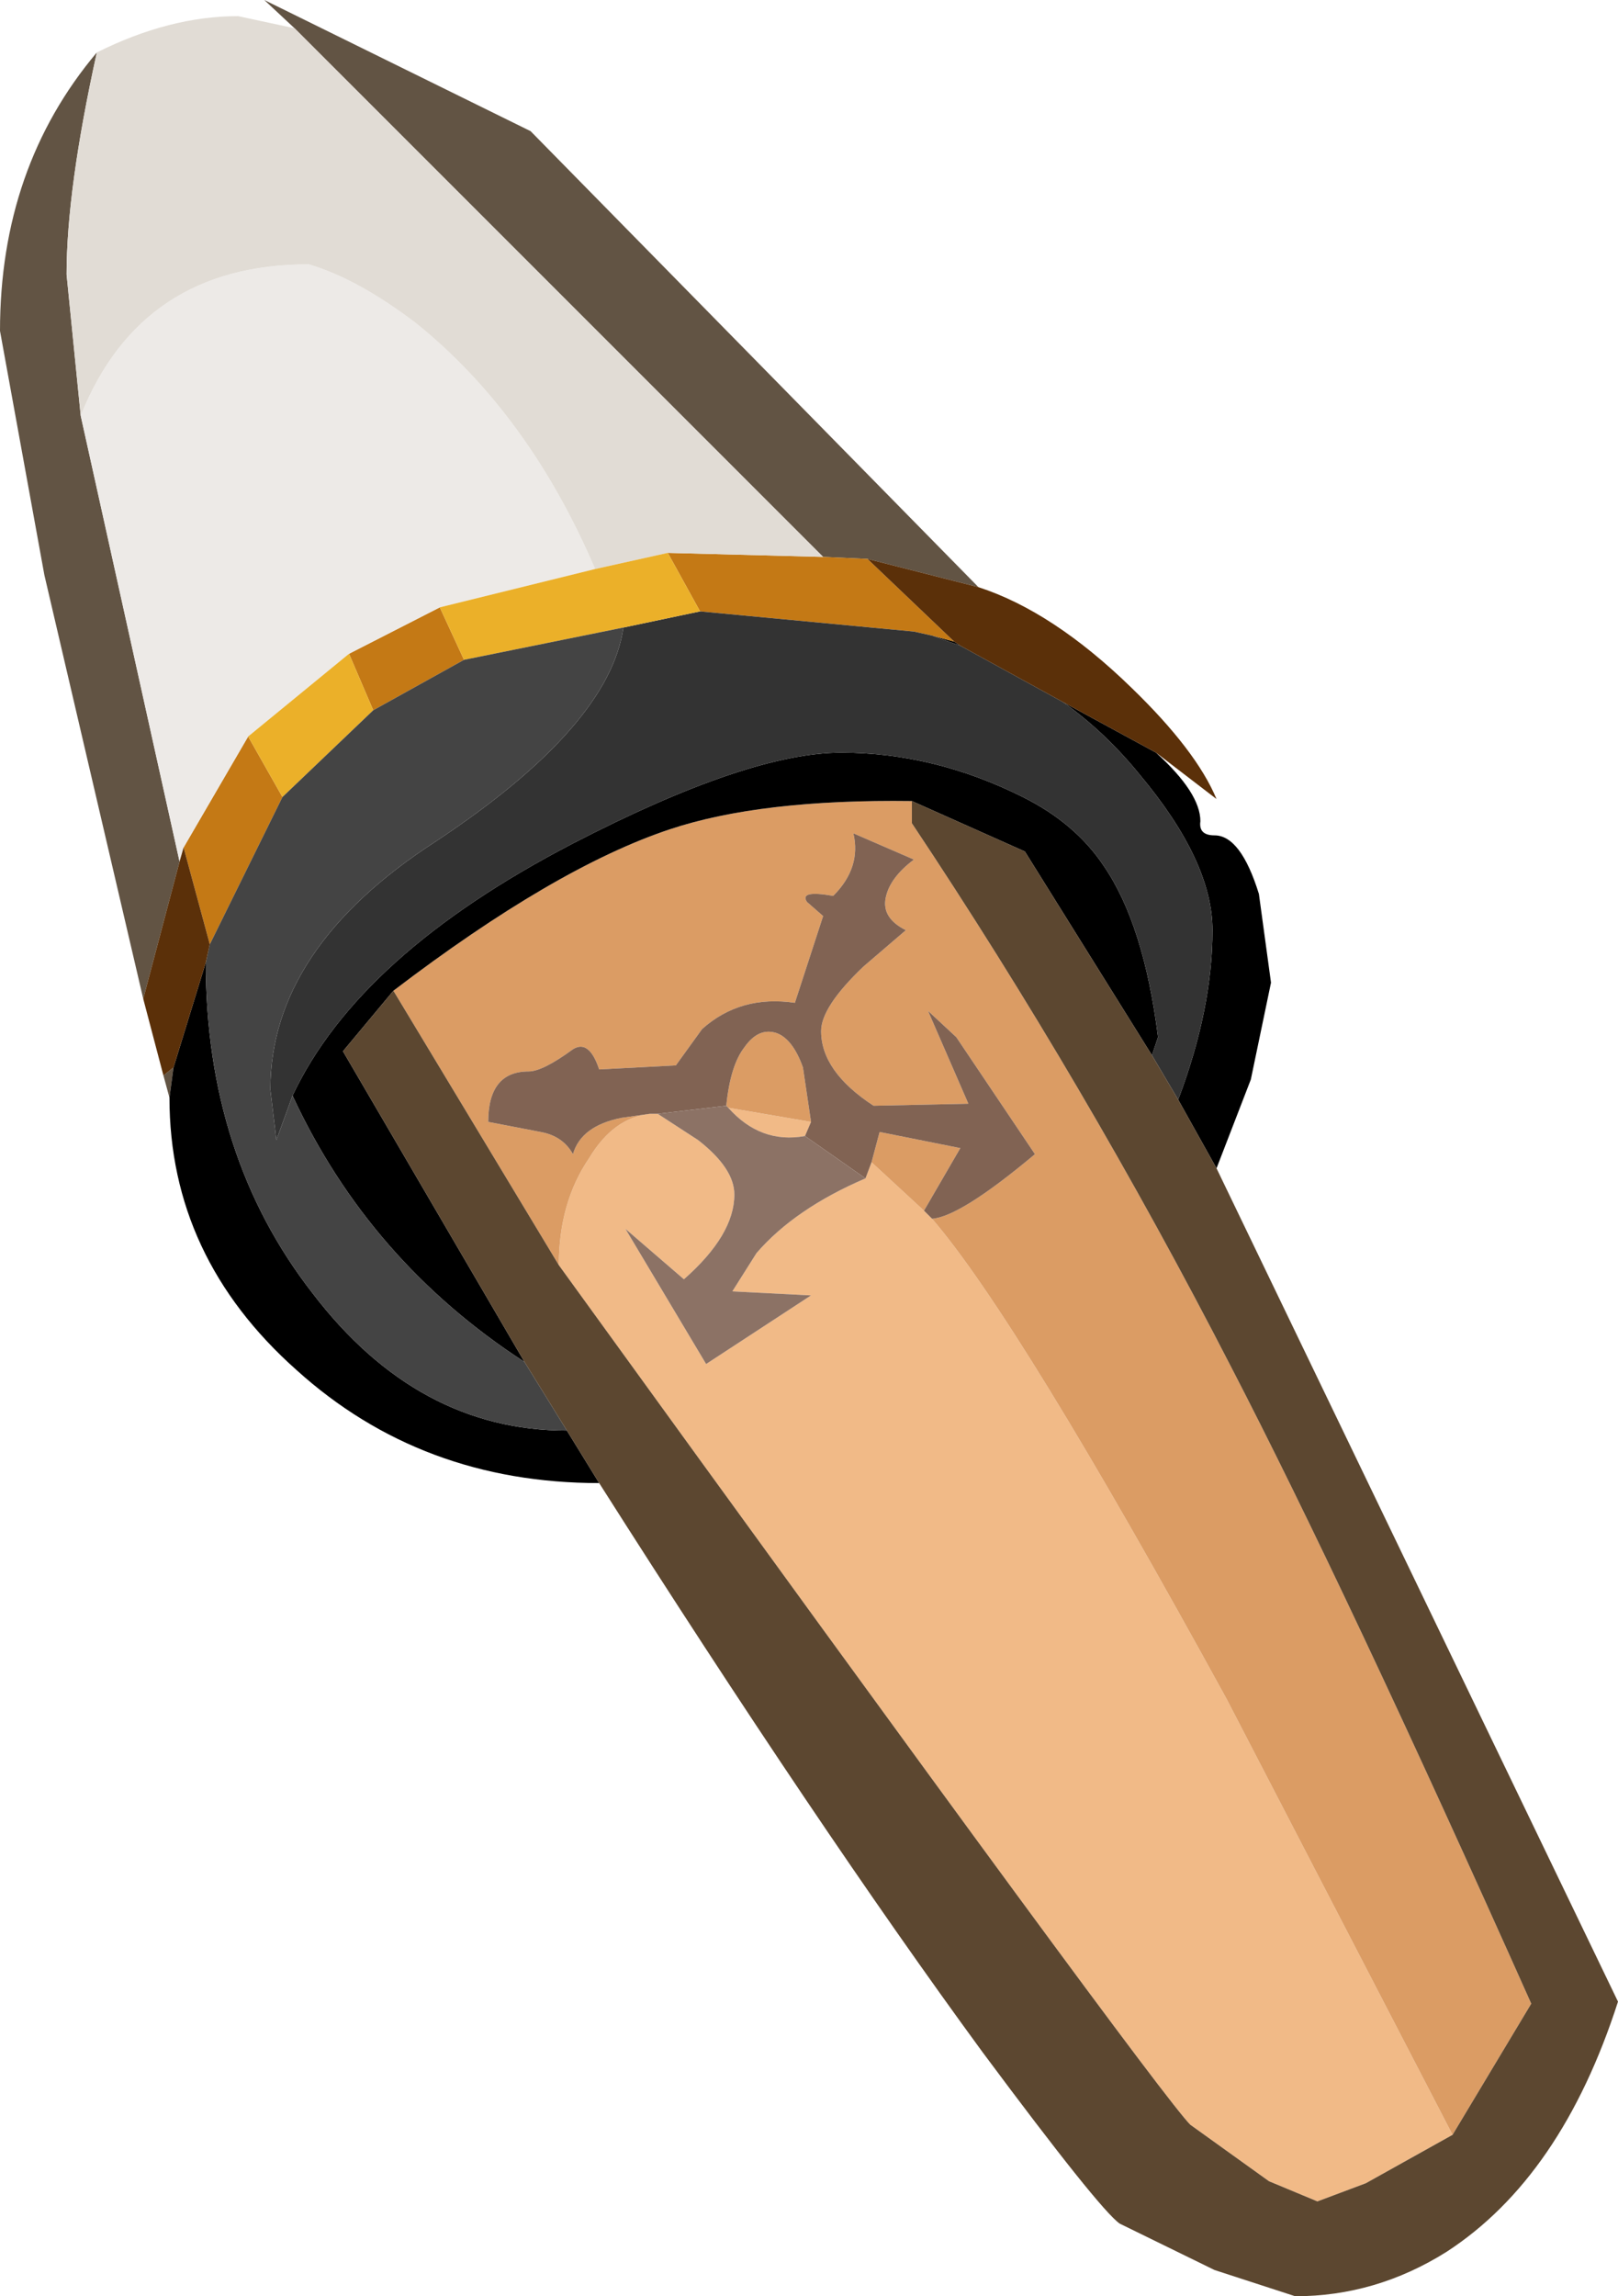 <?xml version="1.0" encoding="UTF-8" standalone="no"?>
<svg xmlns:ffdec="https://www.free-decompiler.com/flash" xmlns:xlink="http://www.w3.org/1999/xlink" ffdec:objectType="shape" height="56.9px" width="40.1px" xmlns="http://www.w3.org/2000/svg">
  <g transform="matrix(1.0, 0.0, 0.0, 1.0, 9.85, 5.15)">
    <path d="M13.25 25.05 Q15.4 27.55 20.55 36.95 L26.15 47.75 24.0 48.95 22.8 49.4 21.6 48.9 19.65 47.5 Q18.8 46.65 4.0 26.2 4.0 24.65 4.75 23.55 5.35 22.55 6.25 22.45 L6.3 22.45 6.45 22.45 7.45 23.1 Q8.35 23.8 8.35 24.45 8.35 25.45 7.1 26.55 L5.65 25.3 7.65 28.65 10.25 26.95 8.3 26.85 8.9 25.9 Q9.85 24.8 11.6 24.05 L11.75 23.65 13.05 24.85 13.25 25.05 M10.25 22.65 L10.1 23.0 Q9.0 23.2 8.2 22.3 L10.25 22.65" fill="#f1ba87" fill-rule="evenodd" stroke="none"/>
    <path d="M13.25 25.05 Q13.95 25.0 15.8 23.45 L13.85 20.55 13.15 19.9 14.15 22.2 11.8 22.25 Q10.5 21.4 10.5 20.4 10.5 19.8 11.55 18.8 L12.6 17.9 Q12.0 17.6 12.1 17.1 12.2 16.6 12.8 16.15 L11.3 15.5 Q11.5 16.35 10.8 17.05 9.95 16.9 10.15 17.2 L10.55 17.55 9.85 19.7 Q8.5 19.5 7.55 20.35 L6.9 21.25 5.0 21.35 Q4.75 20.6 4.35 20.85 3.6 21.4 3.25 21.4 2.25 21.4 2.25 22.65 L3.55 22.9 Q4.1 23.0 4.35 23.45 4.55 22.75 5.55 22.55 L6.25 22.45 Q5.35 22.55 4.75 23.55 4.0 24.65 4.0 26.2 L-0.1 19.4 Q3.9 16.35 6.75 15.4 9.0 14.65 12.75 14.7 L12.75 15.25 Q17.05 21.7 20.65 28.7 23.5 34.2 28.1 44.5 L26.15 47.75 20.55 36.95 Q15.4 27.55 13.25 25.05 M8.15 22.25 Q8.25 21.25 8.6 20.8 8.95 20.3 9.4 20.45 9.8 20.6 10.05 21.3 L10.25 22.65 8.2 22.3 8.15 22.25 M11.75 23.65 L11.95 22.9 13.95 23.3 13.05 24.85 11.75 23.65" fill="#db9c64" fill-rule="evenodd" stroke="none"/>
    <path d="M-5.65 22.05 L-5.8 21.5 -5.55 21.3 -5.65 22.05 M-6.3 19.6 L-8.75 9.1 -9.85 3.05 Q-9.85 -1.0 -7.45 -3.85 -8.2 -0.45 -8.2 1.65 L-7.85 5.15 -5.4 16.2 -6.3 19.6 M-2.55 -4.45 L-3.3 -5.15 3.3 -1.9 14.4 9.4 11.65 8.7 10.55 8.65 -2.55 -4.45" fill="#625444" fill-rule="evenodd" stroke="none"/>
    <path d="M18.8 13.5 Q19.9 14.5 19.9 15.2 19.85 15.55 20.25 15.55 20.9 15.55 21.35 17.0 L21.65 19.2 21.15 21.6 20.3 23.8 19.35 22.1 Q20.2 19.85 20.2 17.9 20.2 16.2 18.4 14.05 17.55 13.0 16.5 12.25 L18.8 13.5 M5.0 31.6 Q0.6 31.6 -2.5 28.8 -5.65 26.0 -5.65 22.05 L-5.55 21.3 -4.75 18.7 Q-4.75 23.5 -2.1 26.9 0.5 30.3 4.2 30.3 L5.0 31.6 M13.95 10.85 L13.25 10.6 13.8 10.75 13.95 10.85 M-2.6 22.0 Q-0.95 18.5 4.35 15.75 8.7 13.5 11.0 13.5 13.3 13.5 15.5 14.6 16.8 15.25 17.5 16.3 18.5 17.75 18.85 20.55 L18.7 21.0 15.55 15.95 12.75 14.7 Q9.0 14.65 6.75 15.4 3.9 16.35 -0.1 19.4 L-1.35 20.9 3.15 28.6 Q-0.7 26.1 -2.6 22.0" fill="#000000" fill-rule="evenodd" stroke="none"/>
    <path d="M13.8 10.75 L13.25 10.6 12.8 10.5 7.5 10.0 6.7 8.55 10.55 8.65 11.65 8.7 13.8 10.75 M1.05 9.9 L1.65 11.2 -0.6 12.45 -1.2 11.05 1.05 9.9 M-2.85 14.6 L-4.65 18.25 -5.3 15.85 -3.7 13.1 -2.85 14.6" fill="#c47915" fill-rule="evenodd" stroke="none"/>
    <path d="M16.5 12.25 Q17.55 13.0 18.4 14.05 20.2 16.2 20.2 17.9 20.2 19.85 19.35 22.1 L18.7 21.0 18.85 20.55 Q18.5 17.75 17.5 16.3 16.8 15.25 15.5 14.6 13.3 13.5 11.0 13.5 8.7 13.5 4.35 15.75 -0.95 18.5 -2.6 22.0 L-3.0 23.1 -3.15 21.85 Q-3.15 18.35 0.95 15.7 5.25 12.85 5.6 10.4 L7.5 10.0 12.8 10.5 13.25 10.6 13.95 10.85 16.5 12.25" fill="#333333" fill-rule="evenodd" stroke="none"/>
    <path d="M-7.85 5.15 Q-6.35 1.4 -2.2 1.4 -1.0 1.75 0.45 2.85 3.25 5.1 4.9 8.95 L1.05 9.9 -1.2 11.05 -3.7 13.1 -5.3 15.85 -5.4 16.2 -7.85 5.15" fill="#edeae7" fill-rule="evenodd" stroke="none"/>
    <path d="M-7.45 -3.85 Q-5.65 -4.75 -3.95 -4.75 L-2.55 -4.45 10.55 8.65 6.7 8.55 4.9 8.95 Q3.25 5.1 0.45 2.85 -1.0 1.75 -2.2 1.4 -6.35 1.4 -7.85 5.15 L-8.2 1.65 Q-8.2 -0.45 -7.45 -3.85" fill="#e1dcd5" fill-rule="evenodd" stroke="none"/>
    <path d="M7.5 10.0 L5.6 10.4 1.65 11.2 1.05 9.9 4.9 8.95 6.7 8.55 7.5 10.0 M-0.6 12.45 L-2.85 14.6 -3.7 13.1 -1.2 11.05 -0.6 12.45" fill="#ebb029" fill-rule="evenodd" stroke="none"/>
    <path d="M5.6 10.4 Q5.25 12.85 0.95 15.7 -3.15 18.35 -3.15 21.85 L-3.0 23.1 -2.6 22.0 Q-0.7 26.1 3.15 28.6 L4.2 30.3 Q0.5 30.3 -2.1 26.9 -4.75 23.5 -4.75 18.7 L-4.65 18.25 -2.85 14.6 -0.6 12.45 1.65 11.2 5.6 10.4" fill="#444444" fill-rule="evenodd" stroke="none"/>
    <path d="M18.8 13.5 L16.5 12.25 13.95 10.85 13.8 10.75 11.65 8.7 14.4 9.4 Q16.25 10.0 18.2 11.9 19.8 13.45 20.3 14.65 L18.8 13.5 M-5.8 21.5 L-6.3 19.6 -5.4 16.2 -5.3 15.85 -4.65 18.25 -4.75 18.7 -5.55 21.3 -5.8 21.5" fill="#5b3009" fill-rule="evenodd" stroke="none"/>
    <path d="M19.35 22.1 L20.3 23.8 30.25 44.45 Q28.85 48.8 26.0 50.65 24.25 51.75 22.25 51.75 L20.25 51.1 17.9 49.95 Q17.4 49.6 14.5 45.7 10.4 40.1 5.0 31.6 L4.2 30.3 3.15 28.6 -1.35 20.9 -0.1 19.4 4.0 26.2 Q18.8 46.65 19.65 47.5 L21.6 48.9 22.8 49.4 24.0 48.95 26.15 47.75 28.1 44.5 Q23.5 34.2 20.65 28.7 17.05 21.7 12.75 15.25 L12.75 14.7 15.55 15.95 18.7 21.0 19.35 22.1" fill="#5c4730" fill-rule="evenodd" stroke="none"/>
    <path d="M6.25 22.45 L5.55 22.55 Q4.55 22.75 4.35 23.45 4.1 23.0 3.55 22.9 L2.25 22.65 Q2.25 21.4 3.25 21.4 3.6 21.4 4.35 20.85 4.75 20.6 5.0 21.35 L6.9 21.25 7.55 20.35 Q8.5 19.5 9.85 19.7 L10.55 17.55 10.15 17.2 Q9.95 16.9 10.8 17.05 11.5 16.35 11.3 15.5 L12.8 16.15 Q12.2 16.6 12.1 17.1 12.0 17.6 12.6 17.9 L11.55 18.8 Q10.5 19.8 10.5 20.4 10.5 21.4 11.8 22.25 L14.15 22.2 13.15 19.9 13.85 20.55 15.8 23.45 Q13.95 25.0 13.25 25.05 L13.05 24.85 13.95 23.3 11.95 22.9 11.75 23.65 11.6 24.05 10.1 23.0 10.25 22.65 10.05 21.3 Q9.8 20.6 9.4 20.45 8.95 20.3 8.6 20.8 8.25 21.25 8.15 22.25 L6.45 22.45 6.3 22.45 6.25 22.45" fill="#816353" fill-rule="evenodd" stroke="none"/>
    <path d="M6.45 22.45 L8.15 22.25 8.2 22.3 Q9.0 23.2 10.1 23.0 L11.6 24.05 Q9.85 24.8 8.9 25.9 L8.3 26.85 10.25 26.95 7.65 28.65 5.65 25.3 7.1 26.55 Q8.35 25.45 8.35 24.45 8.35 23.8 7.45 23.1 L6.45 22.45" fill="#8c7265" fill-rule="evenodd" stroke="none"/>
  </g>
</svg>
